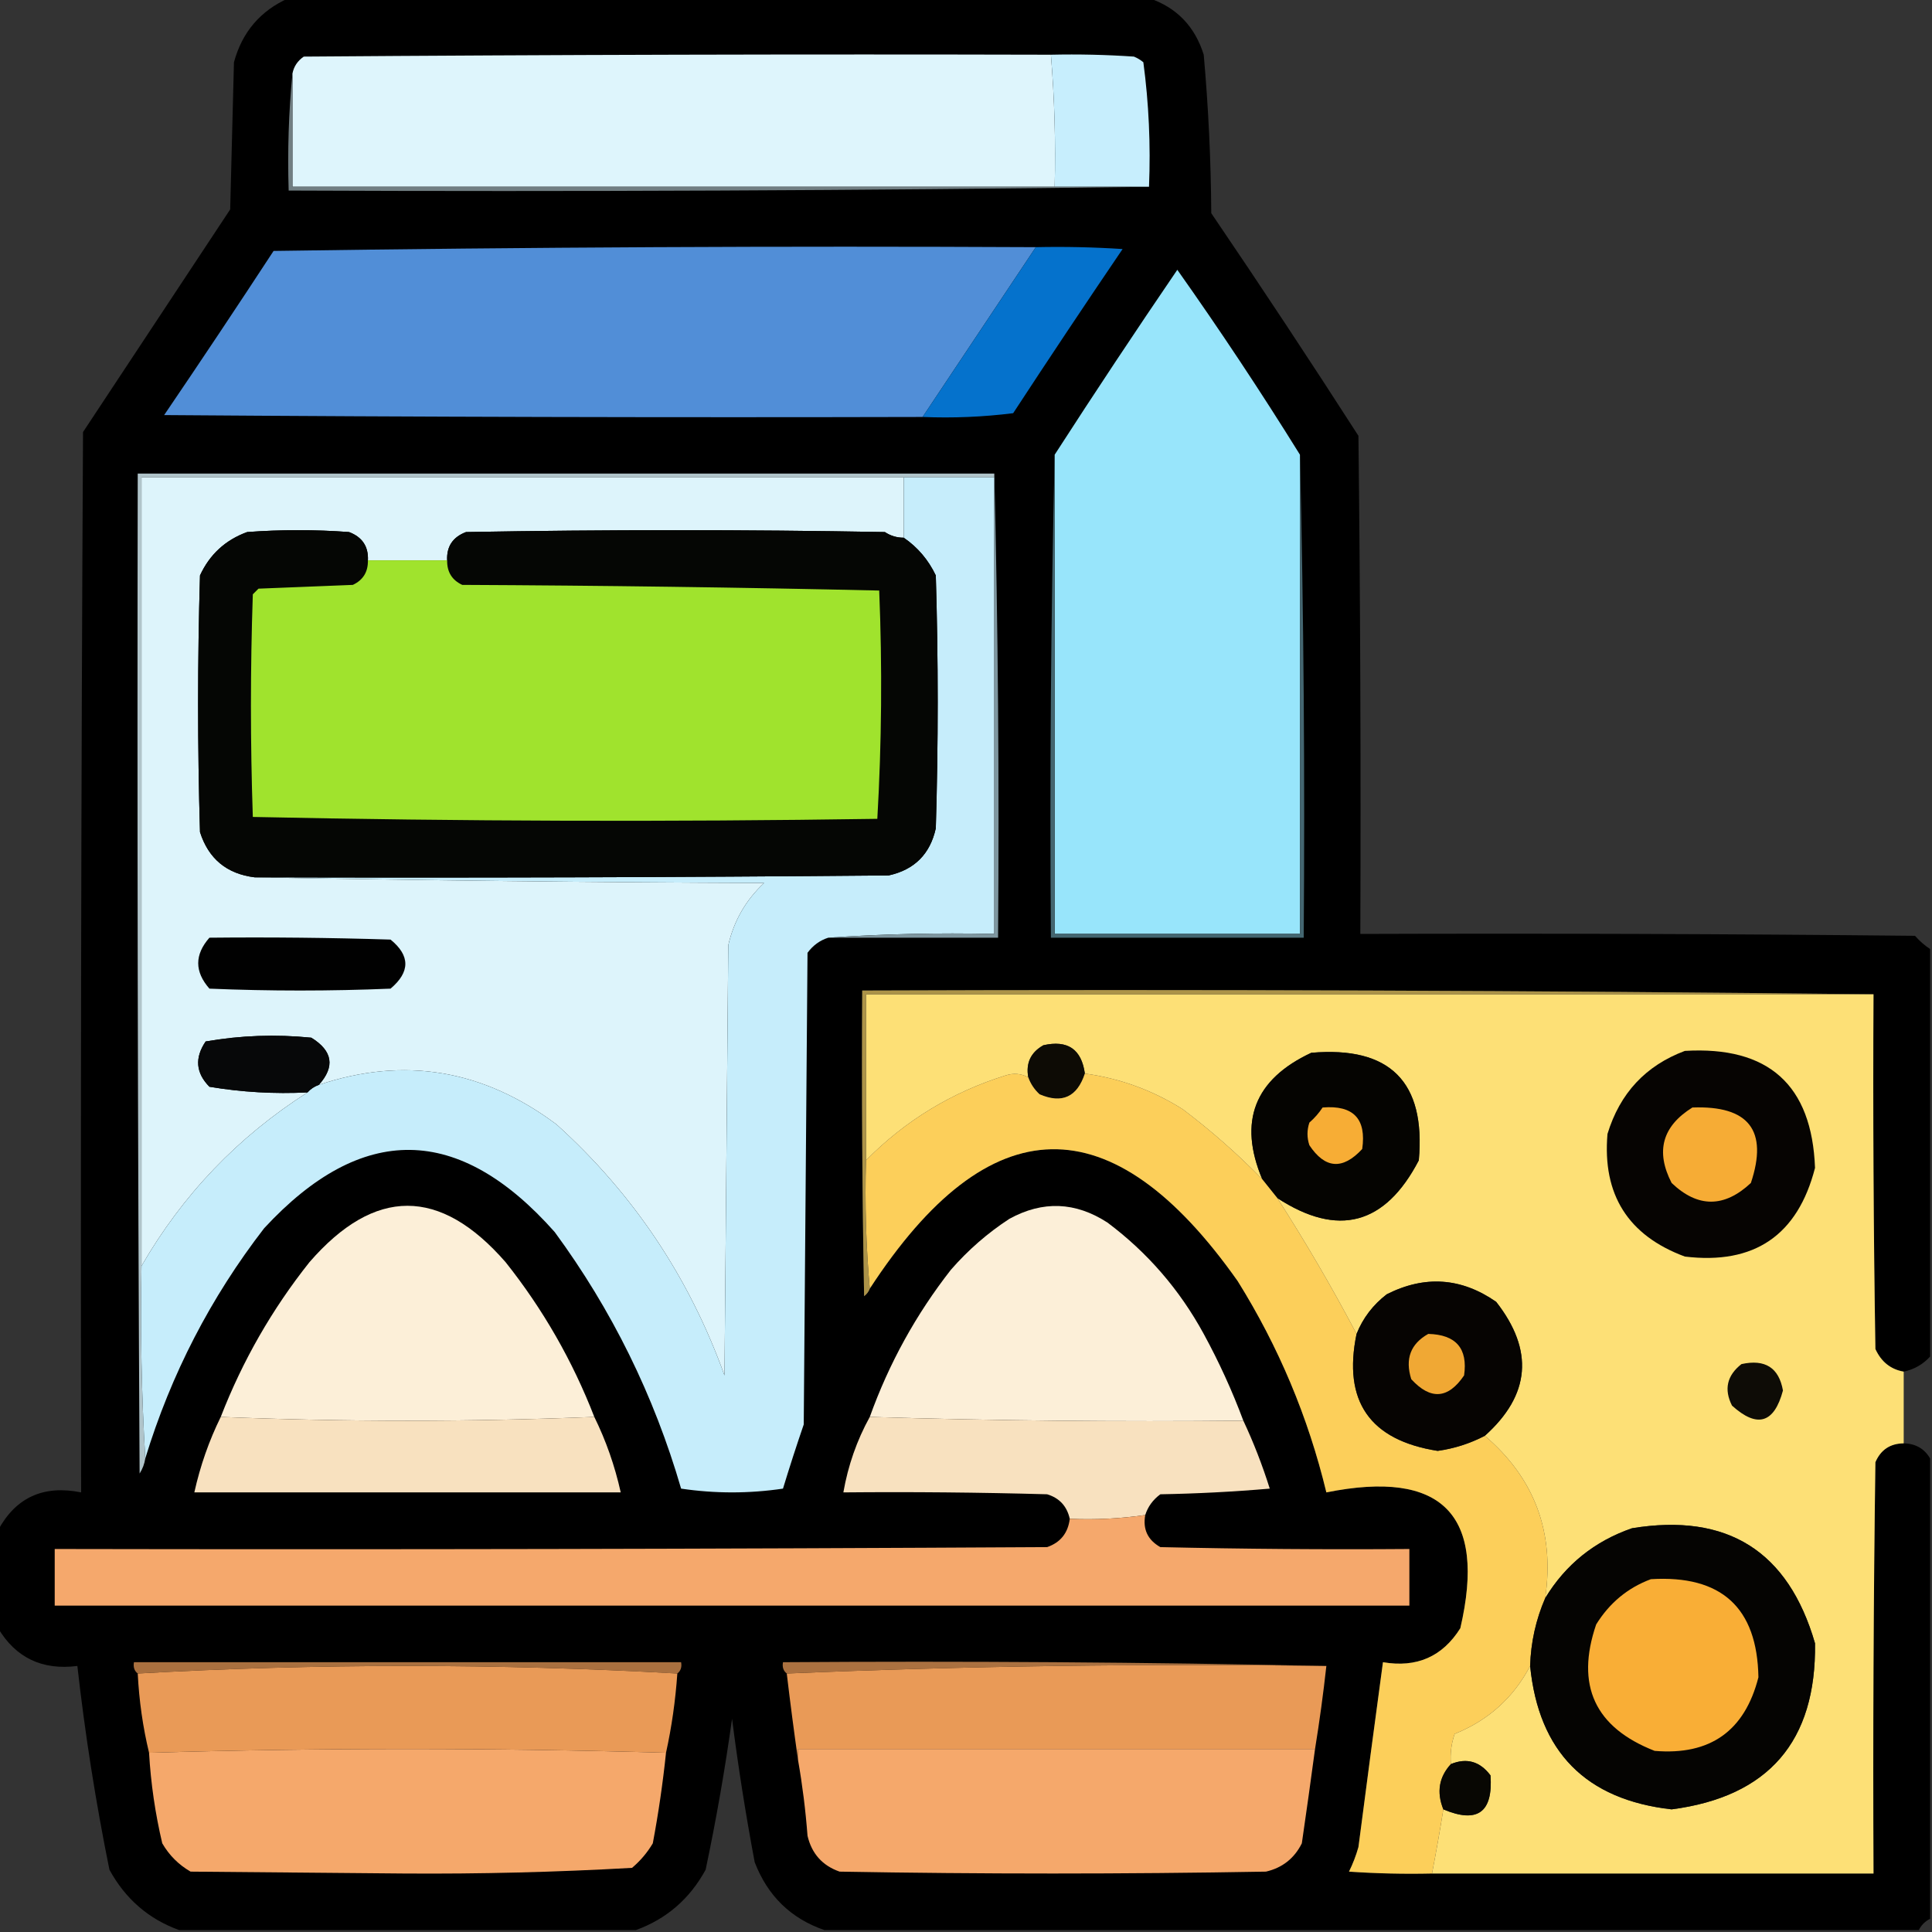 <?xml version="1.0" encoding="UTF-8"?>
<!DOCTYPE svg PUBLIC "-//W3C//DTD SVG 1.1//EN" "http://www.w3.org/Graphics/SVG/1.1/DTD/svg11.dtd">
<svg xmlns="http://www.w3.org/2000/svg" version="1.1" width="512px" height="512px" style="shape-rendering:geometricPrecision; text-rendering:geometricPrecision; image-rendering:optimizeQuality; fill-rule:evenodd; clip-rule:evenodd" xmlns:xlink="http://www.w3.org/1999/xlink">
<rect width="100%" height="100%" fill="#333333" stroke="none"/>
<g><path style="opacity:0.99" fill="#010101" d="M 76.5,-0.5 C 152.5,-0.5 228.5,-0.5 304.5,-0.5C 311.816,1.984 316.649,6.984 319,14.5C 320.242,28.454 320.909,42.454 321,56.5C 334.248,75.995 347.248,95.662 360,115.5C 360.5,159.499 360.667,203.499 360.5,247.5C 409.501,247.333 458.501,247.5 507.5,248C 508.705,249.376 510.038,250.542 511.5,251.5C 511.5,287.5 511.5,323.5 511.5,359.5C 509.61,361.578 507.276,362.911 504.5,363.5C 501.042,362.892 498.542,360.892 497,357.5C 496.5,326.168 496.333,294.835 496.5,263.5C 407.335,262.501 318.002,262.167 228.5,262.5C 228.333,289.502 228.5,316.502 229,343.5C 229.717,342.956 230.217,342.289 230.5,341.5C 262.16,292.914 294.66,292.247 328,339.5C 338.853,356.892 346.687,375.558 351.5,395.5C 382.181,389.346 394.014,401.346 387,431.5C 382.269,439.03 375.435,442.03 366.5,440.5C 364.288,456.819 362.121,473.152 360,489.5C 359.358,491.762 358.525,493.929 357.5,496C 364.826,496.5 372.159,496.666 379.5,496.5C 418.5,496.5 457.5,496.5 496.5,496.5C 496.333,460.165 496.5,423.832 497,387.5C 498.41,384.211 500.91,382.544 504.5,382.5C 507.652,382.571 509.986,383.905 511.5,386.5C 511.5,427.167 511.5,467.833 511.5,508.5C 510.167,509.167 509.167,510.167 508.5,511.5C 411.833,511.5 315.167,511.5 218.5,511.5C 209.608,508.443 203.441,502.443 200,493.5C 197.629,480.906 195.629,468.24 194,455.5C 192.13,468.929 189.796,482.262 187,495.5C 182.786,503.223 176.619,508.556 168.5,511.5C 128.167,511.5 87.833,511.5 47.5,511.5C 39.407,508.586 33.241,503.253 29,495.5C 25.376,477.633 22.543,459.633 20.5,441.5C 11.199,442.681 4.199,439.347 -0.5,431.5C -0.5,422.833 -0.5,414.167 -0.5,405.5C 4.21,396.817 11.543,393.484 21.5,395.5C 21.333,301.833 21.5,208.166 22,114.5C 35,94.833 48,75.167 61,55.5C 61.333,42.5 61.667,29.5 62,16.5C 64.169,8.502 69.003,2.835 76.5,-0.5 Z"/></g>
<g><path style="opacity:1" fill="#def5fc" d="M 278.5,14.5 C 279.458,26.116 279.791,37.783 279.5,49.5C 212.167,49.5 144.833,49.5 77.5,49.5C 77.5,39.5 77.5,29.5 77.5,19.5C 77.859,17.629 78.859,16.129 80.5,15C 146.499,14.5 212.499,14.333 278.5,14.5 Z"/></g>
<g><path style="opacity:1" fill="#c7eefd" d="M 278.5,14.5 C 285.841,14.334 293.174,14.5 300.5,15C 301.416,15.374 302.25,15.874 303,16.5C 304.454,27.397 304.954,38.397 304.5,49.5C 296.167,49.5 287.833,49.5 279.5,49.5C 279.791,37.783 279.458,26.116 278.5,14.5 Z"/></g>
<g><path style="opacity:1" fill="#717e82" d="M 77.5,19.5 C 77.5,29.5 77.5,39.5 77.5,49.5C 144.833,49.5 212.167,49.5 279.5,49.5C 287.833,49.5 296.167,49.5 304.5,49.5C 228.668,50.499 152.668,50.833 76.5,50.5C 76.172,39.986 76.506,29.653 77.5,19.5 Z"/></g>
<g><path style="opacity:1" fill="#518ed7" d="M 274.5,65.5 C 264.5,80.5 254.5,95.5 244.5,110.5C 177.499,110.667 110.499,110.5 43.5,110C 53.291,95.586 62.957,81.086 72.5,66.5C 139.83,65.5 207.163,65.167 274.5,65.5 Z"/></g>
<g><path style="opacity:1" fill="#0572cc" d="M 274.5,65.5 C 282.174,65.334 289.841,65.5 297.5,66C 287.709,80.414 278.043,94.914 268.5,109.5C 260.528,110.498 252.528,110.831 244.5,110.5C 254.5,95.5 264.5,80.5 274.5,65.5 Z"/></g>
<g><path style="opacity:1" fill="#98e5fb" d="M 344.5,120.5 C 344.5,162.833 344.5,205.167 344.5,247.5C 322.833,247.5 301.167,247.5 279.5,247.5C 279.5,205.167 279.5,162.833 279.5,120.5C 290.111,104.049 300.944,87.715 312,71.5C 323.35,87.547 334.184,103.88 344.5,120.5 Z"/></g>
<g><path style="opacity:1" fill="#446670" d="M 279.5,120.5 C 279.5,162.833 279.5,205.167 279.5,247.5C 301.167,247.5 322.833,247.5 344.5,247.5C 344.5,205.167 344.5,162.833 344.5,120.5C 345.499,162.997 345.832,205.663 345.5,248.5C 323.167,248.5 300.833,248.5 278.5,248.5C 278.168,205.663 278.501,162.997 279.5,120.5 Z"/></g>
<g><path style="opacity:1" fill="#b0c4ca" d="M 263.5,125.5 C 263.5,125.833 263.5,126.167 263.5,126.5C 255.5,126.5 247.5,126.5 239.5,126.5C 172.167,126.5 104.833,126.5 37.5,126.5C 37.5,196.167 37.5,265.833 37.5,335.5C 37.17,352.675 37.503,369.675 38.5,386.5C 38.291,387.922 37.791,389.255 37,390.5C 36.5,302.167 36.333,213.834 36.5,125.5C 112.167,125.5 187.833,125.5 263.5,125.5 Z"/></g>
<g><path style="opacity:1" fill="#ddf4fb" d="M 239.5,126.5 C 239.5,131.833 239.5,137.167 239.5,142.5C 237.692,142.509 236.025,142.009 234.5,141C 197.5,140.333 160.5,140.333 123.5,141C 119.993,142.33 118.327,144.83 118.5,148.5C 111.5,148.5 104.5,148.5 97.5,148.5C 97.673,144.83 96.007,142.33 92.5,141C 83.5,140.333 74.5,140.333 65.5,141C 59.728,143.106 55.562,146.939 53,152.5C 52.333,175.167 52.333,197.833 53,220.5C 55.252,227.582 60.085,231.582 67.5,232.5C 112.331,233.333 157.331,233.833 202.5,234C 197.659,238.513 194.492,244.013 193,250.5C 192.667,288.5 192.333,326.5 192,364.5C 182.648,338.515 167.815,316.348 147.5,298C 128.057,283.426 107.057,279.926 84.5,287.5C 88.836,282.662 88.169,278.496 82.5,275C 73.065,274.055 63.732,274.389 54.5,276C 51.551,280.341 51.885,284.341 55.5,288C 64.058,289.441 72.724,289.941 81.5,289.5C 63.071,301.261 48.405,316.595 37.5,335.5C 37.5,265.833 37.5,196.167 37.5,126.5C 104.833,126.5 172.167,126.5 239.5,126.5 Z"/></g>
<g><path style="opacity:1" fill="#c6edfb" d="M 239.5,126.5 C 247.5,126.5 255.5,126.5 263.5,126.5C 263.5,166.833 263.5,207.167 263.5,247.5C 248.657,247.171 233.99,247.504 219.5,248.5C 217.284,249.203 215.451,250.536 214,252.5C 213.667,294.167 213.333,335.833 213,377.5C 211.064,383.141 209.231,388.808 207.5,394.5C 198.5,395.833 189.5,395.833 180.5,394.5C 173.301,369.769 162.134,347.102 147,326.5C 121.573,297.819 95.906,297.485 70,325.5C 55.825,343.847 45.325,364.18 38.5,386.5C 37.503,369.675 37.17,352.675 37.5,335.5C 48.405,316.595 63.071,301.261 81.5,289.5C 82.29,288.599 83.29,287.932 84.5,287.5C 107.057,279.926 128.057,283.426 147.5,298C 167.815,316.348 182.648,338.515 192,364.5C 192.333,326.5 192.667,288.5 193,250.5C 194.492,244.013 197.659,238.513 202.5,234C 157.331,233.833 112.331,233.333 67.5,232.5C 123.501,232.667 179.501,232.5 235.5,232C 242.333,230.5 246.5,226.333 248,219.5C 248.667,197.167 248.667,174.833 248,152.5C 246.022,148.362 243.189,145.029 239.5,142.5C 239.5,137.167 239.5,131.833 239.5,126.5 Z"/></g>
<g><path style="opacity:1" fill="#7e969f" d="M 263.5,125.5 C 264.499,166.33 264.832,207.33 264.5,248.5C 249.5,248.5 234.5,248.5 219.5,248.5C 233.99,247.504 248.657,247.171 263.5,247.5C 263.5,207.167 263.5,166.833 263.5,126.5C 263.5,126.167 263.5,125.833 263.5,125.5 Z"/></g>
<g><path style="opacity:1" fill="#050604" d="M 97.5,148.5 C 97.556,151.561 96.222,153.728 93.5,155C 85.167,155.333 76.833,155.667 68.5,156C 68,156.5 67.5,157 67,157.5C 66.333,177.167 66.333,196.833 67,216.5C 122.096,217.664 177.263,217.831 232.5,217C 233.659,196.906 233.826,176.74 233,156.5C 196.238,155.67 159.405,155.17 122.5,155C 119.778,153.728 118.444,151.561 118.5,148.5C 118.327,144.83 119.993,142.33 123.5,141C 160.5,140.333 197.5,140.333 234.5,141C 236.025,142.009 237.692,142.509 239.5,142.5C 243.189,145.029 246.022,148.362 248,152.5C 248.667,174.833 248.667,197.167 248,219.5C 246.5,226.333 242.333,230.5 235.5,232C 179.501,232.5 123.501,232.667 67.5,232.5C 60.085,231.582 55.252,227.582 53,220.5C 52.333,197.833 52.333,175.167 53,152.5C 55.562,146.939 59.728,143.106 65.5,141C 74.5,140.333 83.5,140.333 92.5,141C 96.007,142.33 97.673,144.83 97.5,148.5 Z"/></g>
<g><path style="opacity:1" fill="#a0e32d" d="M 97.5,148.5 C 104.5,148.5 111.5,148.5 118.5,148.5C 118.444,151.561 119.778,153.728 122.5,155C 159.405,155.17 196.238,155.67 233,156.5C 233.826,176.74 233.659,196.906 232.5,217C 177.263,217.831 122.096,217.664 67,216.5C 66.333,196.833 66.333,177.167 67,157.5C 67.5,157 68,156.5 68.5,156C 76.833,155.667 85.167,155.333 93.5,155C 96.222,153.728 97.556,151.561 97.5,148.5 Z"/></g>
<g><path style="opacity:1" fill="#010101" d="M 55.5,248.5 C 71.504,248.333 87.504,248.5 103.5,249C 108.726,253.251 108.726,257.585 103.5,262C 87.5,262.667 71.5,262.667 55.5,262C 51.541,257.501 51.541,253.001 55.5,248.5 Z"/></g>
<g><path style="opacity:1" fill="#fde076" d="M 496.5,263.5 C 496.333,294.835 496.5,326.168 497,357.5C 498.542,360.892 501.042,362.892 504.5,363.5C 504.5,369.833 504.5,376.167 504.5,382.5C 500.91,382.544 498.41,384.211 497,387.5C 496.5,423.832 496.333,460.165 496.5,496.5C 457.5,496.5 418.5,496.5 379.5,496.5C 380.593,490.849 381.593,485.182 382.5,479.5C 391.523,483.314 395.69,480.314 395,470.5C 392.203,466.778 388.703,465.778 384.5,467.5C 384.274,464.751 384.607,462.084 385.5,459.5C 394.425,455.904 401.091,449.904 405.5,441.5C 407.772,464.272 420.272,476.938 443,479.5C 468.69,476.136 481.357,461.47 481,435.5C 473.92,411.037 457.754,400.87 432.5,405C 422.569,408.438 414.903,414.605 409.5,423.5C 412.041,406.111 406.708,391.778 393.5,380.5C 405.563,369.691 406.563,357.858 396.5,345C 387.256,338.571 377.59,337.905 367.5,343C 363.85,345.809 361.183,349.309 359.5,353.5C 353.008,341.18 346.008,329.18 338.5,317.5C 354.579,327.978 367.079,324.644 376,307.5C 377.865,286.698 368.365,277.198 347.5,279C 332.431,286.043 328.098,297.21 334.5,312.5C 328.01,305.849 321.01,299.682 313.5,294C 305.531,288.955 296.865,285.788 287.5,284.5C 286.608,278.048 282.941,275.548 276.5,277C 273.156,278.894 271.822,281.727 272.5,285.5C 270.598,284.489 268.598,284.322 266.5,285C 252.235,289.454 239.901,296.954 229.5,307.5C 229.5,292.833 229.5,278.167 229.5,263.5C 318.5,263.5 407.5,263.5 496.5,263.5 Z"/></g>
<g><path style="opacity:1" fill="#070809" d="M 84.5,287.5 C 83.29,287.932 82.29,288.599 81.5,289.5C 72.724,289.941 64.058,289.441 55.5,288C 51.885,284.341 51.551,280.341 54.5,276C 63.732,274.389 73.065,274.055 82.5,275C 88.169,278.496 88.836,282.662 84.5,287.5 Z"/></g>
<g><path style="opacity:1" fill="#0d0b05" d="M 287.5,284.5 C 285.457,290.725 281.457,292.559 275.5,290C 274.117,288.729 273.117,287.229 272.5,285.5C 271.822,281.727 273.156,278.894 276.5,277C 282.941,275.548 286.608,278.048 287.5,284.5 Z"/></g>
<g><path style="opacity:1" fill="#050401" d="M 338.5,317.5 C 337.136,315.809 335.803,314.142 334.5,312.5C 328.098,297.21 332.431,286.043 347.5,279C 368.365,277.198 377.865,286.698 376,307.5C 367.079,324.644 354.579,327.978 338.5,317.5 Z"/></g>
<g><path style="opacity:1" fill="#060402" d="M 446.5,278.5 C 468.675,277.182 480.175,287.515 481,309.5C 476.401,327.388 464.901,335.221 446.5,333C 431.454,327.418 424.62,316.584 426,300.5C 429.285,289.719 436.119,282.386 446.5,278.5 Z"/></g>
<g><path style="opacity:1" fill="#fccf5a" d="M 272.5,285.5 C 273.117,287.229 274.117,288.729 275.5,290C 281.457,292.559 285.457,290.725 287.5,284.5C 296.865,285.788 305.531,288.955 313.5,294C 321.01,299.682 328.01,305.849 334.5,312.5C 335.803,314.142 337.136,315.809 338.5,317.5C 346.008,329.18 353.008,341.18 359.5,353.5C 355.829,371.331 362.996,381.665 381,384.5C 385.401,383.882 389.568,382.549 393.5,380.5C 406.708,391.778 412.041,406.111 409.5,423.5C 407.022,429.223 405.688,435.223 405.5,441.5C 401.091,449.904 394.425,455.904 385.5,459.5C 384.607,462.084 384.274,464.751 384.5,467.5C 381.338,470.941 380.672,474.941 382.5,479.5C 381.593,485.182 380.593,490.849 379.5,496.5C 372.159,496.666 364.826,496.5 357.5,496C 358.525,493.929 359.358,491.762 360,489.5C 362.121,473.152 364.288,456.819 366.5,440.5C 375.435,442.03 382.269,439.03 387,431.5C 394.014,401.346 382.181,389.346 351.5,395.5C 346.687,375.558 338.853,356.892 328,339.5C 294.66,292.247 262.16,292.914 230.5,341.5C 229.505,330.346 229.172,319.012 229.5,307.5C 239.901,296.954 252.235,289.454 266.5,285C 268.598,284.322 270.598,284.489 272.5,285.5 Z"/></g>
<g><path style="opacity:1" fill="#f7ad35" d="M 350.5,293.5 C 358.656,292.821 362.156,296.488 361,304.5C 355.833,310.092 351.167,309.759 347,303.5C 346.333,301.5 346.333,299.5 347,297.5C 348.376,296.295 349.542,294.962 350.5,293.5 Z"/></g>
<g><path style="opacity:1" fill="#f6ac35" d="M 448.5,293.5 C 463.466,292.939 468.633,299.606 464,313.5C 456.928,320.106 449.928,320.106 443,313.5C 438.682,305.137 440.516,298.47 448.5,293.5 Z"/></g>
<g><path style="opacity:1" fill="#ac9348" d="M 496.5,263.5 C 407.5,263.5 318.5,263.5 229.5,263.5C 229.5,278.167 229.5,292.833 229.5,307.5C 229.172,319.012 229.505,330.346 230.5,341.5C 230.217,342.289 229.717,342.956 229,343.5C 228.5,316.502 228.333,289.502 228.5,262.5C 318.002,262.167 407.335,262.501 496.5,263.5 Z"/></g>
<g><path style="opacity:1" fill="#fcefd8" d="M 157.5,375.5 C 124.5,376.833 91.5,376.833 58.5,375.5C 64.273,360.616 72.107,346.949 82,334.5C 99.301,314.561 116.634,314.561 134,334.5C 143.893,346.949 151.727,360.616 157.5,375.5 Z"/></g>
<g><path style="opacity:1" fill="#fcefd8" d="M 329.5,376.5 C 296.329,376.832 263.329,376.498 230.5,375.5C 235.592,361.312 242.759,348.312 252,336.5C 256.575,331.254 261.742,326.754 267.5,323C 276.339,318.149 285.006,318.483 293.5,324C 304.125,331.961 312.625,341.795 319,353.5C 323.06,360.95 326.56,368.617 329.5,376.5 Z"/></g>
<g><path style="opacity:1" fill="#060402" d="M 393.5,380.5 C 389.568,382.549 385.401,383.882 381,384.5C 362.996,381.665 355.829,371.331 359.5,353.5C 361.183,349.309 363.85,345.809 367.5,343C 377.59,337.905 387.256,338.571 396.5,345C 406.563,357.858 405.563,369.691 393.5,380.5 Z"/></g>
<g><path style="opacity:1" fill="#f0a834" d="M 378.5,353.5 C 385.857,353.684 389.024,357.351 388,364.5C 383.781,370.742 379.115,371.075 374,365.5C 372.309,360.131 373.809,356.131 378.5,353.5 Z"/></g>
<g><path style="opacity:1" fill="#0e0c06" d="M 461.5,361.5 C 467.766,360.117 471.433,362.45 472.5,368.5C 470.171,377.207 465.671,378.54 459,372.5C 456.826,368.193 457.659,364.526 461.5,361.5 Z"/></g>
<g><path style="opacity:1" fill="#f8e1bf" d="M 58.5,375.5 C 91.5,376.833 124.5,376.833 157.5,375.5C 160.602,381.802 162.936,388.469 164.5,395.5C 126.833,395.5 89.167,395.5 51.5,395.5C 53.064,388.469 55.398,381.802 58.5,375.5 Z"/></g>
<g><path style="opacity:1" fill="#f8e1bf" d="M 230.5,375.5 C 263.329,376.498 296.329,376.832 329.5,376.5C 332.198,382.243 334.531,388.243 336.5,394.5C 326.851,395.332 317.184,395.832 307.5,396C 305.536,397.451 304.203,399.284 303.5,401.5C 296.922,402.46 290.255,402.793 283.5,402.5C 282.747,399.148 280.747,396.981 277.5,396C 259.503,395.5 241.503,395.333 223.5,395.5C 224.745,388.366 227.078,381.699 230.5,375.5 Z"/></g>
<g><path style="opacity:1" fill="#f5a86c" d="M 303.5,401.5 C 302.822,405.273 304.156,408.106 307.5,410C 329.497,410.5 351.497,410.667 373.5,410.5C 373.5,415.5 373.5,420.5 373.5,425.5C 253.833,425.5 134.167,425.5 14.5,425.5C 14.5,420.5 14.5,415.5 14.5,410.5C 102.167,410.667 189.834,410.5 277.5,410C 281.037,408.772 283.037,406.272 283.5,402.5C 290.255,402.793 296.922,402.46 303.5,401.5 Z"/></g>
<g><path style="opacity:1" fill="#050402" d="M 405.5,441.5 C 405.688,435.223 407.022,429.223 409.5,423.5C 414.903,414.605 422.569,408.438 432.5,405C 457.754,400.87 473.92,411.037 481,435.5C 481.357,461.47 468.69,476.136 443,479.5C 420.272,476.938 407.772,464.272 405.5,441.5 Z"/></g>
<g><path style="opacity:1" fill="#f9ae36" d="M 437.5,418.5 C 456.186,417.36 465.686,426.027 466,444.5C 462.373,458.736 453.206,465.236 438.5,464C 422.653,457.806 417.487,446.639 423,430.5C 426.541,424.78 431.374,420.78 437.5,418.5 Z"/></g>
<g><path style="opacity:1" fill="#a9703f" d="M 179.5,443.5 C 156.009,442.167 132.176,441.5 108,441.5C 83.824,441.5 59.99,442.167 36.5,443.5C 35.596,442.791 35.263,441.791 35.5,440.5C 83.833,440.5 132.167,440.5 180.5,440.5C 180.737,441.791 180.404,442.791 179.5,443.5 Z"/></g>
<g><path style="opacity:1" fill="#ab7140" d="M 351.5,441.5 C 303.488,440.838 255.822,441.505 208.5,443.5C 207.596,442.791 207.263,441.791 207.5,440.5C 255.67,440.168 303.67,440.501 351.5,441.5 Z"/></g>
<g><path style="opacity:1" fill="#e99a57" d="M 179.5,443.5 C 179,450.706 178,457.706 176.5,464.5C 130.833,463.167 85.167,463.167 39.5,464.5C 37.865,457.724 36.865,450.724 36.5,443.5C 59.99,442.167 83.824,441.5 108,441.5C 132.176,441.5 156.009,442.167 179.5,443.5 Z"/></g>
<g><path style="opacity:1" fill="#e99a57" d="M 351.5,441.5 C 350.686,448.863 349.686,456.197 348.5,463.5C 302.833,463.5 257.167,463.5 211.5,463.5C 211.5,464.5 211.5,465.5 211.5,466.5C 210.428,458.983 209.428,451.316 208.5,443.5C 255.822,441.505 303.488,440.838 351.5,441.5 Z"/></g>
<g><path style="opacity:1" fill="#f5a86b" d="M 176.5,464.5 C 175.662,472.536 174.495,480.536 173,488.5C 171.542,490.96 169.709,493.127 167.5,495C 147.382,496.143 127.216,496.643 107,496.5C 88.167,496.333 69.333,496.167 50.5,496C 47.333,494.167 44.833,491.667 43,488.5C 41.134,480.606 39.968,472.606 39.5,464.5C 85.167,463.167 130.833,463.167 176.5,464.5 Z"/></g>
<g><path style="opacity:1" fill="#f5a86b" d="M 348.5,463.5 C 347.382,471.83 346.215,480.163 345,488.5C 343.01,492.49 339.843,494.99 335.5,496C 297.833,496.667 260.167,496.667 222.5,496C 217.948,494.412 215.115,491.245 214,486.5C 213.492,479.779 212.659,473.112 211.5,466.5C 211.5,465.5 211.5,464.5 211.5,463.5C 257.167,463.5 302.833,463.5 348.5,463.5 Z"/></g>
<g><path style="opacity:1" fill="#080703" d="M 382.5,479.5 C 380.672,474.941 381.338,470.941 384.5,467.5C 388.703,465.778 392.203,466.778 395,470.5C 395.69,480.314 391.523,483.314 382.5,479.5 Z"/></g>
</svg>
